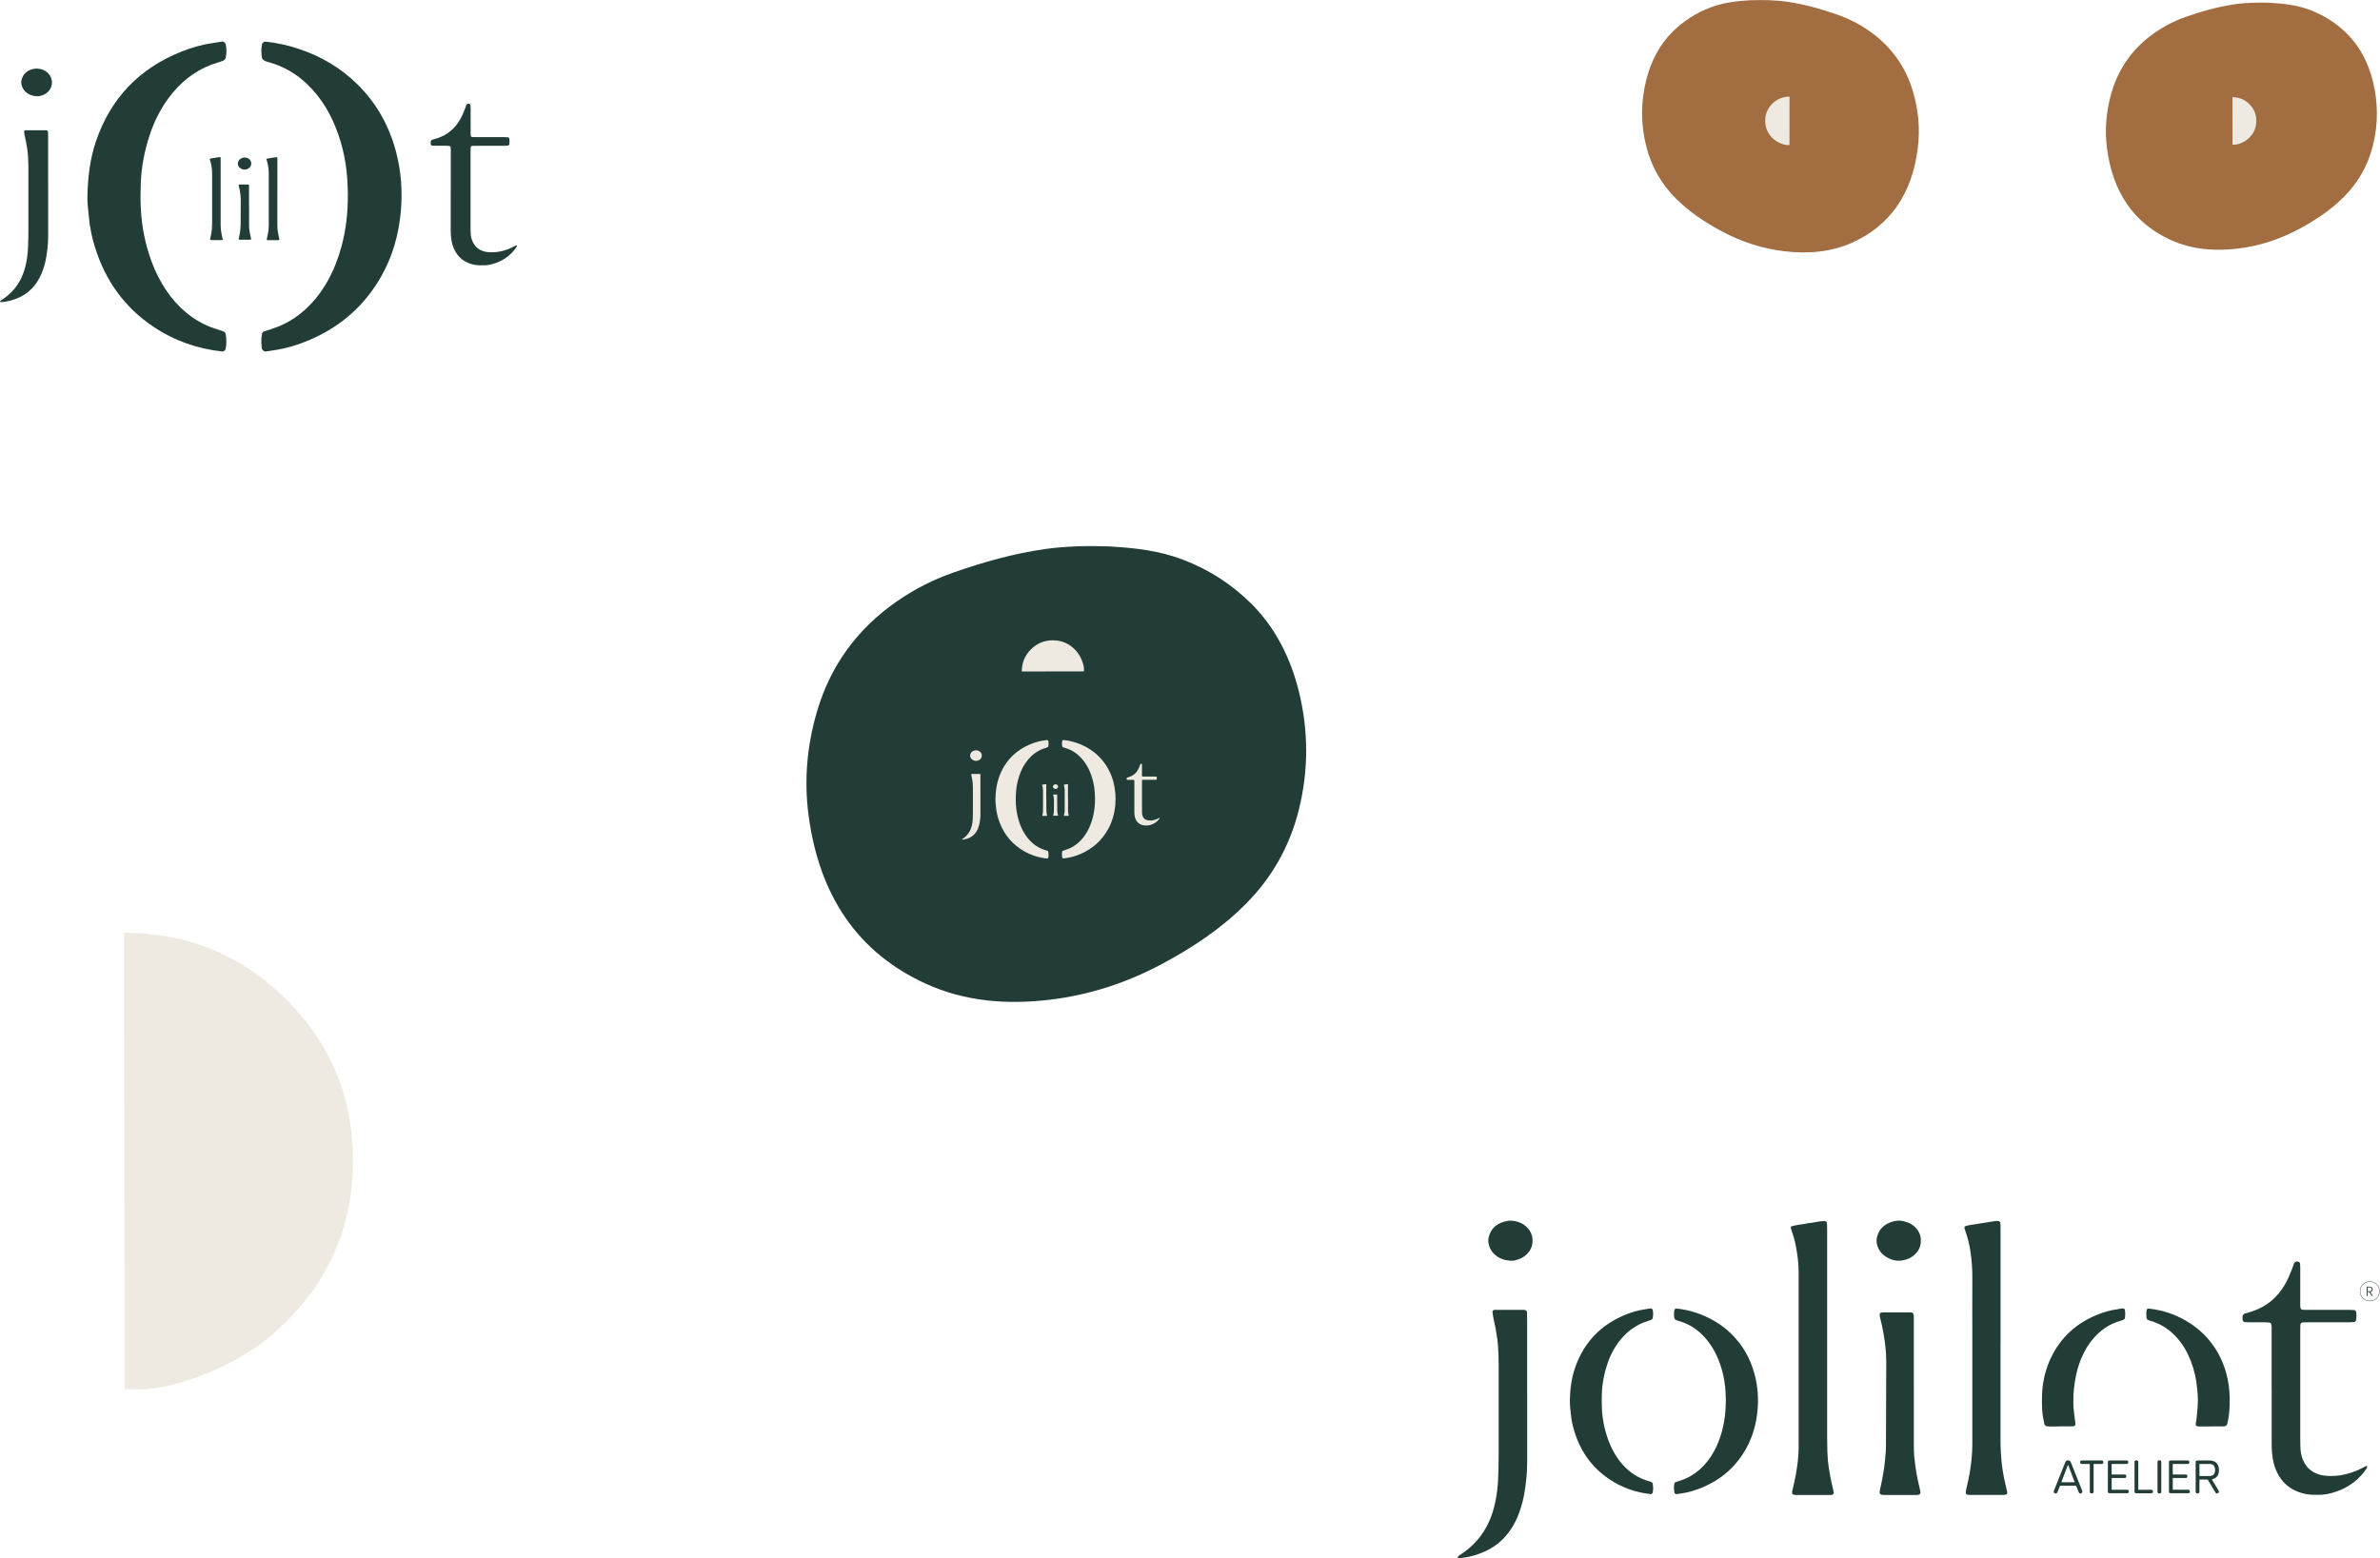 <?xml version="1.0" encoding="UTF-8"?><svg id="Calque_1" xmlns="http://www.w3.org/2000/svg" xmlns:xlink="http://www.w3.org/1999/xlink" viewBox="0 0 666.93 436.75"><defs><style>.cls-1,.cls-2{fill:none;}.cls-3{fill:#223d38;}.cls-4{fill:#eeeae1;}.cls-2{stroke:#223d38;stroke-width:.11px;}.cls-5{clip-path:url(#clippath-1);}.cls-6{clip-path:url(#clippath-3);}.cls-7{clip-path:url(#clippath-4);}.cls-8{clip-path:url(#clippath-2);}.cls-9{clip-path:url(#clippath-5);}.cls-10{fill:#a16d41;}.cls-11{clip-path:url(#clippath);}</style><clipPath id="clippath"><rect class="cls-1" y="11.64" width="144.88" height="86.89"/></clipPath><clipPath id="clippath-1"><rect class="cls-1" x="408.46" y="342.14" width="258.48" height="94.6"/></clipPath><clipPath id="clippath-2"><rect class="cls-1" x="460.15" y="0" width="77.55" height="70.75"/></clipPath><clipPath id="clippath-3"><rect class="cls-1" x="590.12" y=".74" width="75.93" height="69.28"/></clipPath><clipPath id="clippath-4"><rect class="cls-1" x="34.74" y="261.45" width="64.21" height="127.99"/></clipPath><clipPath id="clippath-5"><rect class="cls-1" x="225.99" y="153.08" width="140.04" height="127.77"/></clipPath></defs><g class="cls-11"><path class="cls-3" d="M97.49,54.61c-.06-1.52-.07-3.04-.18-4.55-.4-5.61-1.69-11-4.01-16.13-1.15-2.54-2.57-4.93-4.31-7.13-3.64-4.6-8.16-7.89-13.89-9.42-.36-.09-.73-.24-1.05-.42-.32-.19-.62-.46-.67-.87-.16-1.26-.21-2.52.06-3.77.06-.25.6-.69.85-.66,3.29.33,6.5,1.04,9.62,2.1,6.08,2.06,11.5,5.23,16.11,9.74,5.39,5.26,8.95,11.59,10.9,18.83,1.5,5.56,1.91,11.23,1.4,16.95-.58,6.37-2.25,12.45-5.41,18.05-4.57,8.11-11.15,14-19.67,17.74-3.49,1.53-7.11,2.66-10.9,3.17-.62.09-1.25.19-1.87.29-.43.07-1.05-.44-1.1-.86-.15-1.39-.24-2.77.07-4.15.06-.27.2-.48.45-.56.83-.29,1.67-.59,2.51-.86,3.3-1.06,6.23-2.78,8.82-5.07,2.79-2.45,5.01-5.36,6.78-8.61,1.65-3.02,2.86-6.2,3.74-9.52,1.24-4.68,1.78-9.45,1.73-14.29"/><path class="cls-3" d="M24.51,54.76c.11-5.21.73-10.35,2.43-15.3,4.11-11.96,12.1-20.26,23.82-24.96,2.82-1.13,5.73-1.99,8.75-2.41.88-.13,1.75-.29,2.62-.43.5-.08,1.04.31,1.13.76.26,1.25.25,2.51,0,3.76-.07.38-.38.68-.72.83-.46.21-.94.35-1.43.49-5.14,1.51-9.32,4.43-12.73,8.53-2.95,3.55-5.04,7.58-6.47,11.94-1.42,4.35-2.3,8.8-2.46,13.39-.09,2.41-.1,4.81.02,7.21.25,5.09,1.27,10.02,3.03,14.81,1.06,2.86,2.42,5.56,4.13,8.09,1.57,2.32,3.42,4.39,5.58,6.18,2.36,1.96,4.99,3.45,7.9,4.41.84.28,1.69.53,2.52.84.36.13.59.47.64.86.2,1.38.26,2.76-.07,4.14-.06.27-.58.66-.84.63-7.05-.73-13.54-3.04-19.42-6.98-8.09-5.43-13.41-12.93-16.3-22.18-.87-2.78-1.48-5.62-1.73-8.54-.18-2.02-.49-4.02-.42-6.05"/><path class="cls-3" d="M77.72,54.34v8.2c0,.37,0,.73.02,1.1.02.95.18,1.8.38,2.73.05.24.11.49.17.74.02.07-.08.18-.16.19-.04,0-.09.01-.13.01-.99,0-1.97,0-2.96,0-.07,0-.14-.02-.2-.04-.04-.01-.07-.06-.08-.1,0-.07,0-.14.01-.2.12-.47.22-.94.31-1.42.13-.75.23-1.49.23-2.26,0-.23,0-.46,0-.69v-13.5c0-.21,0-.41,0-.62,0-.88-.11-1.74-.29-2.59-.09-.42-.24-.84-.37-1.25-.02-.05.04-.13.1-.15.18-.04.36-.09.54-.11.27-.04.55-.07.82-.13.46-.03.9-.18,1.36-.19.04,0,.09.01.13.02.05.01.08.04.09.09.01.04.03.09.03.13,0,.23.01.46.01.69v9.37"/><path class="cls-3" d="M61.83,54.36c0,2.78,0,5.56,0,8.34,0,.67.04,1.33.12,2,.07.6.18,1.18.32,1.76.05.2.09.4.14.6.02.09-.04.2-.13.21-.04,0-.09.02-.13.02h-2.96s-.09,0-.14-.01c-.08,0-.18-.11-.17-.19.01-.09.02-.18.04-.27.12-.47.22-.94.3-1.41.13-.8.22-1.59.22-2.4,0-3.01,0-6.02,0-9.03,0-1.72,0-3.45,0-5.17,0-.71-.05-1.42-.15-2.13-.09-.61-.23-1.22-.44-1.8-.03-.09-.07-.17-.08-.26,0-.06.04-.13.11-.15.16-.04.31-.09.47-.1.32-.04.63-.1.95-.15.25-.04.5-.07.75-.12.2-.04.41-.07.62-.06.04,0,.14.09.14.13,0,.07.02.13.02.2,0,.23,0,.46,0,.69v9.31"/><path class="cls-3" d="M69.8,57.96v4.69c0,.25,0,.51,0,.76,0,.34.03.69.09,1.03.05.34.08.68.15,1.02.09.43.17.85.28,1.28.02.09.03.18.04.27,0,.08-.08.18-.16.19-.02,0-.04,0-.07,0-.04,0-.09,0-.14,0-.89,0-1.79,0-2.69,0-.07,0-.13,0-.2,0-.12,0-.22-.12-.2-.23.01-.09.02-.18.04-.27.14-.55.23-1.13.33-1.69.02-.13.04-.27.05-.41.02-.2.03-.41.06-.62.04-.32.05-.64.05-.96.01-2.37.02-4.73.03-7.1,0-.81-.09-1.6-.23-2.4-.08-.47-.18-.94-.31-1.41-.02-.09-.04-.18-.02-.27.01-.05.03-.09.08-.1.04,0,.09-.03.13-.03.8,0,1.61,0,2.41,0,.04,0,.09,0,.13.02.04.02.08.06.09.09.05.16.04.32.04.48v5.65Z"/><path class="cls-3" d="M70.4,45.83c0,.45-.16.82-.46,1.13-.23.23-.5.39-.81.49-.67.2-1.26.07-1.82-.33-.33-.24-.53-.56-.63-.95-.05-.2-.06-.41,0-.61.16-.66.58-1.07,1.2-1.3.09-.03.18-.04.27-.07.27-.07.54-.07.81,0,.22.05.44.13.64.24.13.09.26.19.37.3.29.31.44.69.44,1.1"/><path class="cls-3" d="M13.5,52.7v11.5c0,.58,0,1.15,0,1.73,0,1.26-.06,2.52-.21,3.77-.11.94-.22,1.88-.4,2.8-.29,1.44-.69,2.86-1.26,4.21-.35.82-.77,1.61-1.26,2.36-1.27,1.93-2.96,3.39-5.08,4.34-1.59.71-3.25,1.17-5,1.29-.09,0-.18-.06-.26-.11-.02-.02-.02-.12,0-.15.11-.11.23-.21.35-.3.38-.27.78-.53,1.16-.81,2.29-1.71,3.92-3.92,4.93-6.59.51-1.33.84-2.7,1.06-4.1.21-1.3.32-2.61.35-3.92.04-1.31.08-2.62.08-3.94,0-5.88,0-11.76,0-17.64,0-1.11-.05-2.2-.11-3.3-.07-1.32-.29-2.61-.52-3.9-.12-.67-.29-1.33-.42-2-.07-.36-.11-.72-.16-1.08-.02-.11.18-.32.3-.33.05,0,.1-.02.16-.02h5.67c.1,0,.22.02.31.07.09.04.17.13.21.22.05.09.07.2.07.3,0,.53.02,1.05.02,1.57v14.02"/><path class="cls-3" d="M10.75,26.98c-1.43,0-2.41-.33-3.27-.98-.73-.55-1.21-1.29-1.43-2.18-.12-.46-.13-.94-.01-1.4.38-1.56,1.38-2.53,2.9-2.99.25-.08.51-.14.76-.18.2-.03.42-.05.62-.04,1.24.06,2.35.46,3.23,1.38.72.76,1.04,1.67,1,2.71-.04.87-.36,1.62-.95,2.26-.55.59-1.2,1-1.97,1.22-.4.11-.8.22-.88.22"/><path class="cls-3" d="M126.32,53.53v-10.87c0-.47.03-.94-.05-1.41-.02-.11-.2-.32-.3-.33-.26-.02-.52-.06-.78-.06-1.1,0-2.21,0-3.31,0-.26,0-.52-.02-.78-.04-.15,0-.4-.26-.4-.43-.02-.21-.02-.42-.01-.63,0-.26.2-.52.44-.59.45-.13.91-.26,1.35-.4,2.83-.91,4.95-2.68,6.43-5.25.55-.96.98-1.97,1.38-3,.13-.34.24-.69.37-1.04.12-.34.49-.53.9-.37.16.07.26.2.28.35.04.31.04.63.04.94,0,2,0,3.99,0,5.99,0,.42,0,.84,0,1.26,0,.67.18.79.86.79.42,0,.84,0,1.26,0,2.42,0,4.83,0,7.25,0,.37,0,.73.02,1.1.04.14,0,.38.28.4.44.04.47.05.95,0,1.42,0,.05-.04.1-.05.15-.02.1-.23.32-.32.33-.31.02-.63.05-.94.05-2.52,0-5.04,0-7.56,0-.47,0-.94,0-1.42.02-.1,0-.22.02-.31.07-.09.05-.16.14-.21.23-.04.09-.05.2-.06.31-.01.42-.02.84-.02,1.26,0,6.98,0,13.97,0,20.95,0,.69.01,1.37.07,2.05.07.84.32,1.65.73,2.39.55,1.01,1.36,1.72,2.43,2.13.39.15.79.27,1.21.33,2.19.3,4.28-.05,6.32-.86.69-.27,1.32-.64,1.99-.95.11-.05.2,0,.24.11.02.04,0,.11-.02.15-.17.27-.32.54-.51.79-1.57,2.01-3.59,3.36-6.03,4.08-.91.27-1.83.45-2.79.44-.47,0-.94,0-1.42-.02-1.12-.04-2.18-.33-3.19-.8-1.53-.71-2.66-1.84-3.44-3.34-.47-.89-.76-1.84-.93-2.83-.17-.99-.22-1.98-.22-2.98,0-3.63,0-7.25,0-10.87"/></g><g class="cls-5"><path class="cls-3" d="M619.86,414.77s-.01-.03-.01-.05c0-.04.01-.08.07-.09,1.22-.28,1.89-1.17,1.89-2.59,0-1.81-1.16-2.67-2.57-2.67h-3.48c-.25,0-.49.11-.49.42v8.36c0,.37.28.46.53.46s.53-.09.53-.46v-3.33c0-.09.03-.12.12-.12h2.04c.11,0,.15,0,.21.12l2.14,3.57c.09.16.23.23.36.23.27,0,.61-.24.61-.5,0-.08-.03-.16-.08-.25l-1.87-3.09ZM616.45,413.73c-.09,0-.12-.03-.12-.12v-3.15c0-.09.03-.12.12-.12h2.79c.89,0,1.48.55,1.48,1.69s-.57,1.69-1.56,1.69h-2.71ZM608.85,414.4c0-.09.03-.12.12-.12h3.55c.32,0,.44-.24.44-.49s-.12-.49-.44-.49h-3.55c-.09,0-.12-.03-.12-.12v-2.72c0-.09.03-.12.12-.12h4.11c.32,0,.44-.24.44-.49s-.12-.49-.44-.49h-4.8c-.25,0-.49.11-.49.42v8.35c0,.32.24.42.49.42h4.94c.32,0,.44-.24.44-.49s-.12-.49-.44-.49h-4.24c-.09,0-.12-.03-.12-.12v-3.07ZM604.58,418.15c0,.37.28.46.53.46.27,0,.53-.09.53-.46v-8.38c0-.37-.27-.46-.53-.46-.25,0-.53.09-.53.46v8.38ZM599.2,409.78c0-.37-.27-.46-.53-.46-.25,0-.53.09-.53.46v8.36c0,.32.24.42.49.42h4.24c.32,0,.44-.24.44-.49s-.12-.49-.44-.49h-3.55c-.09,0-.12-.03-.12-.12v-7.69ZM591.73,414.4c0-.09.03-.12.12-.12h3.55c.32,0,.44-.24.44-.49s-.12-.49-.44-.49h-3.55c-.09,0-.12-.03-.12-.12v-2.72c0-.09.03-.12.12-.12h4.11c.32,0,.44-.24.44-.49s-.12-.49-.44-.49h-4.8c-.25,0-.49.11-.49.42v8.35c0,.32.24.42.49.42h4.94c.32,0,.44-.24.44-.49s-.12-.49-.44-.49h-4.24c-.09,0-.12-.03-.12-.12v-3.07ZM585.49,410.34c.09,0,.12.03.12.12v7.69c0,.37.27.46.53.46s.54-.09.54-.46v-7.69c0-.09.04-.12.12-.12h2.15c.33,0,.46-.24.46-.47,0-.25-.12-.5-.46-.5h-5.6c-.33,0-.45.25-.45.5s.12.47.45.47h2.15ZM581.65,416.45c.08,0,.15.04.19.15l.68,1.7c.09.24.25.32.43.32.28,0,.59-.18.59-.46,0-.08-.01-.16-.05-.26l-3.16-7.94c-.23-.55-.54-.63-.82-.63s-.59.08-.81.63l-3.16,7.94c-.04.11-.05.18-.05.26,0,.31.33.46.59.46.17,0,.33-.08.43-.32l.68-1.7c.04-.11.11-.15.19-.15h4.3ZM577.74,415.47s-.08-.01-.08-.07c0-.03.03-.09.03-.09l1.71-4.48c.04-.09.05-.2.11-.2s.07.11.11.2l1.71,4.48s.03.07.03.09c0,.05-.04.07-.08.07h-3.52Z"/><path class="cls-3" d="M512.01,376.26c0,9.02,0,18.04,0,27.06,0,1.21.03,2.42.06,3.64.08,3.13.59,5.95,1.25,8.99.18.81.37,1.62.56,2.43.05.24-.26.6-.53.62-.15.01-.3.04-.45.04-3.26,0-6.52,0-9.78,0-.22,0-.46-.06-.66-.15-.12-.05-.24-.21-.26-.34-.03-.22-.02-.46.04-.67.39-1.54.73-3.09,1.01-4.66.44-2.47.77-4.94.77-7.45,0-.76,0-1.52,0-2.27v-44.57c0-.68,0-1.37,0-2.05.03-2.89-.37-5.74-.98-8.56-.3-1.41-.8-2.76-1.23-4.13-.06-.18.12-.45.34-.5.59-.13,1.18-.3,1.78-.38.9-.12,1.81-.22,2.69-.44,1.51-.11,2.98-.57,4.5-.62.15,0,.29.05.44.07.17.03.27.13.31.3.03.15.1.29.11.43.02.76.03,1.52.03,2.27,0,10.31,0,20.62,0,30.92"/><path class="cls-3" d="M636.56,388.93c0-5.23,0-10.46,0-15.69,0-.68.05-1.37-.08-2.04-.03-.15-.29-.46-.43-.47-.38-.03-.75-.08-1.13-.09-1.59,0-3.18,0-4.78,0-.38,0-.76-.04-1.14-.06-.22-.01-.57-.38-.58-.62-.02-.3-.03-.61-.02-.91.01-.38.3-.75.64-.85.65-.2,1.31-.38,1.96-.59,4.08-1.31,7.15-3.87,9.29-7.57.8-1.39,1.42-2.85,1.99-4.33.19-.49.36-1,.54-1.5.17-.49.7-.77,1.3-.53.24.09.38.29.4.51.05.45.06.91.06,1.36,0,2.88,0,5.76,0,8.64,0,.61,0,1.21,0,1.82,0,.97.26,1.14,1.25,1.14.61,0,1.21,0,1.82,0,3.49,0,6.97,0,10.46,0,.53,0,1.06.04,1.59.05.21,0,.55.4.58.63.07.68.08,1.36,0,2.04,0,.07-.06.14-.07.21-.03.14-.34.46-.46.47-.45.03-.91.08-1.36.08-3.64,0-7.28,0-10.92,0-.68,0-1.36,0-2.05.03-.15,0-.31.02-.44.09-.12.07-.24.2-.3.33-.07.13-.08.29-.08.44-.01.61-.02,1.21-.02,1.82,0,10.08,0,20.17,0,30.25,0,.99.02,1.97.1,2.95.1,1.22.46,2.38,1.05,3.46.79,1.45,1.97,2.48,3.52,3.08.56.22,1.14.39,1.75.48,3.16.44,6.18-.07,9.13-1.24.99-.39,1.91-.92,2.87-1.37.15-.07.29,0,.35.16.02.06,0,.16-.03.22-.24.38-.47.77-.75,1.13-2.26,2.91-5.19,4.85-8.7,5.89-1.31.39-2.65.65-4.03.64-.68,0-1.36,0-2.05-.02-1.61-.07-3.14-.47-4.6-1.15-2.21-1.03-3.85-2.66-4.96-4.82-.67-1.29-1.1-2.65-1.34-4.09-.24-1.43-.32-2.86-.32-4.3.01-5.23,0-10.46,0-15.69"/><path class="cls-3" d="M560.59,376.35c0,9.18.01,18.36,0,27.53,0,2.21.14,4.4.38,6.58.22,1.96.59,3.9,1.05,5.81.16.66.31,1.33.46,1.99.07.3-.15.65-.42.69-.15.02-.3.08-.44.08-3.26,0-6.52,0-9.78,0-.15,0-.3-.03-.45-.04-.26-.02-.58-.37-.55-.62.04-.3.05-.61.13-.9.39-1.54.72-3.1.99-4.67.44-2.62.73-5.25.73-7.92-.01-9.94,0-19.87,0-29.81,0-5.69-.03-11.38,0-17.07.02-2.36-.17-4.7-.5-7.03-.29-2.03-.77-4.02-1.46-5.95-.1-.28-.23-.56-.26-.86-.02-.18.15-.45.36-.5.52-.12,1.03-.28,1.55-.34,1.05-.13,2.1-.33,3.15-.5.82-.13,1.65-.23,2.47-.39.67-.13,1.34-.23,2.03-.18.14,0,.46.27.48.41.03.23.07.45.08.68.01.76.01,1.52.01,2.27v30.72"/><path class="cls-3" d="M427.95,390.53v16.6c0,.83,0,1.67,0,2.5,0,1.82-.08,3.63-.31,5.45-.16,1.35-.32,2.71-.58,4.05-.41,2.09-1,4.12-1.83,6.08-.5,1.19-1.1,2.32-1.82,3.4-1.84,2.79-4.28,4.9-7.33,6.27-2.3,1.03-4.7,1.7-7.22,1.87-.12,0-.26-.08-.38-.16-.03-.02-.03-.17,0-.21.16-.16.33-.31.51-.44.56-.39,1.13-.76,1.68-1.17,3.3-2.47,5.66-5.67,7.12-9.52.73-1.92,1.21-3.9,1.54-5.93.3-1.88.46-3.76.51-5.66.05-1.89.12-3.79.12-5.68.01-8.49,0-16.98,0-25.47,0-1.59-.07-3.18-.15-4.77-.1-1.9-.42-3.77-.76-5.63-.18-.97-.42-1.92-.61-2.89-.1-.52-.15-1.04-.23-1.57-.02-.15.26-.46.43-.47.08,0,.15-.02.23-.02,2.73,0,5.46,0,8.19,0,.15,0,.31.02.44.09.13.07.24.19.31.32.07.13.09.29.1.44.02.76.02,1.52.03,2.27v20.24"/><path class="cls-3" d="M483.62,392.5c-.03-.91-.04-1.82-.11-2.73-.24-3.36-1.01-6.59-2.4-9.66-.69-1.52-1.54-2.95-2.58-4.27-2.18-2.76-4.89-4.73-8.32-5.64-.22-.06-.44-.14-.63-.26-.19-.11-.37-.27-.4-.52-.1-.75-.13-1.51.03-2.26.03-.15.36-.41.51-.39,1.97.2,3.89.62,5.76,1.26,3.64,1.24,6.89,3.14,9.65,5.83,3.23,3.15,5.36,6.94,6.53,11.28.9,3.33,1.15,6.73.84,10.15-.34,3.82-1.35,7.46-3.24,10.82-2.73,4.86-6.68,8.39-11.78,10.63-2.09.92-4.26,1.59-6.53,1.9-.38.05-.75.11-1.12.17-.25.04-.63-.26-.66-.51-.09-.83-.14-1.66.04-2.49.04-.16.12-.29.27-.34.5-.18,1-.35,1.5-.51,1.98-.63,3.73-1.67,5.29-3.03,1.67-1.47,3-3.21,4.06-5.16.99-1.81,1.71-3.71,2.24-5.7.74-2.8,1.07-5.66,1.04-8.56"/><path class="cls-3" d="M439.9,392.58c.07-3.12.44-6.2,1.46-9.17,2.46-7.16,7.25-12.13,14.27-14.95,1.69-.68,3.43-1.19,5.25-1.45.52-.07,1.04-.17,1.57-.26.3-.05.62.19.68.46.15.75.15,1.5,0,2.25-.05.23-.23.4-.43.5-.27.12-.56.21-.85.3-3.08.9-5.58,2.66-7.63,5.11-1.77,2.12-3.02,4.54-3.87,7.15-.85,2.6-1.38,5.27-1.47,8.02-.05,1.44-.06,2.88.01,4.32.15,3.05.76,6.01,1.82,8.87.63,1.71,1.45,3.33,2.47,4.85.94,1.39,2.05,2.63,3.34,3.7,1.41,1.17,2.99,2.07,4.73,2.64.5.16,1.01.31,1.51.5.22.08.35.28.39.52.12.83.15,1.66-.04,2.48-.04.16-.34.39-.5.38-4.22-.44-8.11-1.82-11.64-4.18-4.85-3.25-8.03-7.74-9.76-13.29-.52-1.66-.89-3.37-1.04-5.11-.1-1.21-.29-2.41-.25-3.63"/><path class="cls-3" d="M536.3,388.51v15.47c0,.83,0,1.67.02,2.5.02,1.14.1,2.27.28,3.4.18,1.12.26,2.25.49,3.37.28,1.41.56,2.83.92,4.22.08.29.1.6.14.9.04.25-.27.6-.54.62-.08,0-.15.02-.23.02-.15.01-.3.03-.46.03-2.96,0-5.92,0-8.87,0-.23,0-.46-.03-.68-.04-.4-.03-.7-.38-.65-.75.04-.3.06-.61.13-.9.47-1.84.76-3.71,1.09-5.58.08-.45.12-.9.17-1.35.07-.68.12-1.36.2-2.04.13-1.06.17-2.12.18-3.18.03-7.81.05-15.62.08-23.43.01-2.66-.3-5.29-.75-7.91-.27-1.57-.61-3.12-1.01-4.67-.08-.29-.12-.59-.05-.9.04-.17.1-.29.27-.32.15-.03.29-.1.44-.1,2.65,0,5.31,0,7.96,0,.15,0,.31.02.44.09.13.07.27.19.31.31.17.51.12,1.05.12,1.58,0,6.22,0,12.44,0,18.66Z"/><path class="cls-3" d="M619.38,399.83c-1.06,0-2.12,0-3.18,0-.23,0-.45-.03-.66-.13-.16-.08-.23-.16-.24-.35-.03-.62.19-1.19.23-1.8s.11-1.21.18-1.81c.25-2.12.24-4.24,0-6.35-.16-1.36-.31-2.71-.62-4.04-.58-2.53-1.46-4.94-2.76-7.19-.76-1.32-1.66-2.54-2.71-3.64-1.93-2.01-4.2-3.47-6.88-4.25-.29-.08-.58-.17-.85-.31-.2-.1-.36-.29-.38-.53-.08-.76-.1-1.51.03-2.27.02-.15.34-.4.5-.38,4.3.46,8.26,1.87,11.86,4.26,2.23,1.48,4.17,3.28,5.79,5.41,2.24,2.94,3.7,6.24,4.5,9.85.56,2.54.69,5.1.6,7.69-.06,1.67-.22,3.33-.61,4.96-.15.62-.44.85-1.13.87-.38,0-.76,0-1.14,0-.84,0-1.67,0-2.5,0h0Z"/><path class="cls-3" d="M576.94,399.84c-1.02-.04-2.24.07-3.44-.07-.26-.03-.38-.22-.53-.39-.05-.05-.07-.13-.09-.21-.29-1.33-.55-2.67-.62-4.03-.08-1.59-.1-3.18-.01-4.77.2-3.44,1.01-6.73,2.5-9.84,2.75-5.72,7.15-9.69,13.02-12.04,1.76-.7,3.57-1.25,5.46-1.49.6-.08,1.17-.3,1.79-.24.16.02.28.08.35.24.03.07.08.13.08.2.11.75.11,1.51,0,2.26-.02.16-.1.29-.24.36-.27.13-.54.28-.83.36-3.35.87-6,2.8-8.16,5.45-1.01,1.24-1.83,2.6-2.51,4.04-.85,1.78-1.48,3.64-1.9,5.57-.54,2.53-.85,5.08-.82,7.66,0,1.06.06,2.12.21,3.17.14.97.25,1.95.37,2.93.07.53-.18.79-.8.8-.38,0-.76,0-1.14.01h-2.69"/><path class="cls-3" d="M423.97,353.39c-2.07,0-3.48-.48-4.72-1.42-1.06-.8-1.74-1.87-2.07-3.15-.17-.67-.18-1.35-.02-2.02.55-2.25,2-3.65,4.19-4.32.36-.11.73-.2,1.1-.26.3-.05.6-.08.9-.07,1.8.08,3.39.66,4.66,1.99,1.04,1.1,1.51,2.41,1.44,3.92-.06,1.26-.52,2.34-1.37,3.26-.78.85-1.73,1.44-2.85,1.76-.58.16-1.16.32-1.27.32"/><path class="cls-3" d="M538.27,347.76c0,1.48-.52,2.7-1.52,3.71-.76.77-1.65,1.29-2.69,1.6-2.19.68-4.17.22-5.99-1.09-1.08-.78-1.75-1.86-2.08-3.14-.17-.67-.18-1.35-.03-2.02.51-2.17,1.9-3.54,3.96-4.28.28-.1.58-.15.87-.23.9-.23,1.79-.22,2.69,0,.74.18,1.45.42,2.1.82.45.28.86.61,1.23,1,.98,1.03,1.48,2.25,1.46,3.63"/><path class="cls-2" d="M664.07,364.67c1.51,0,2.73-1.22,2.73-2.73s-1.22-2.72-2.73-2.72-2.73,1.22-2.73,2.72,1.22,2.73,2.73,2.73Z"/><path class="cls-3" d="M663.48,360.86h.52c.21,0,.37.05.47.14s.15.23.15.4-.05.3-.15.4c-.1.1-.26.15-.46.15h-.52v-1.08ZM664.92,363.25l-.67-1.1c.21-.04.37-.13.48-.26.11-.13.16-.29.16-.48,0-.23-.08-.41-.23-.55-.15-.14-.37-.21-.66-.21h-.78v2.6h.26v-1.09h.48l.64,1.09h.31Z"/></g><g class="cls-8"><path class="cls-10" d="M490.67.05c-4.07.22-7.82.69-11.42,2.06-3.94,1.51-7.5,3.76-10.59,6.83-3.71,3.69-6.08,8.36-7.38,13.63-1.51,6.1-1.52,12.28.03,18.42,1.45,5.76,4.27,10.6,8.29,14.63,3.79,3.79,8.13,6.65,12.7,9.12,5.63,3.04,11.56,4.97,17.77,5.69,6.53.76,12.98.28,19.07-2.47,10.64-4.84,16.63-13.75,18.25-26.25.7-5.4.22-10.74-1.3-15.96-2.15-7.34-6.37-12.91-12.24-17.04-2.82-1.99-5.84-3.51-9.02-4.62-4.59-1.6-9.24-2.91-14.02-3.6-3.46-.5-6.93-.53-10.13-.42"/><path class="cls-4" d="M501.45,40.66c-.14,0-.26.01-.35.01-.63,0-1.34-.17-2.13-.49-.79-.33-1.46-.73-1.99-1.21-1.55-1.37-2.33-3.08-2.33-5.12,0-1.87.67-3.47,1.99-4.79,1.33-1.32,2.94-1.98,4.83-1.98l-.02,13.59Z"/></g><g class="cls-6"><path class="cls-10" d="M636.17.79c3.98.22,7.66.67,11.18,2.01,3.86,1.48,7.35,3.68,10.37,6.69,3.64,3.62,5.95,8.18,7.23,13.34,1.48,5.98,1.49,12.02-.03,18.04-1.42,5.64-4.18,10.38-8.11,14.32-3.71,3.71-7.96,6.51-12.44,8.93-5.52,2.98-11.32,4.86-17.4,5.57-6.39.75-12.71.28-18.67-2.42-10.42-4.74-16.28-13.47-17.87-25.71-.69-5.29-.22-10.52,1.28-15.63,2.1-7.19,6.24-12.64,11.99-16.68,2.76-1.95,5.72-3.44,8.83-4.53,4.49-1.57,9.05-2.85,13.72-3.53,3.39-.49,6.78-.52,9.92-.41"/><path class="cls-4" d="M625.61,40.55c.14,0,.25.01.35.01.62,0,1.31-.16,2.08-.48.77-.32,1.42-.71,1.95-1.19,1.52-1.34,2.28-3.01,2.28-5.01,0-1.83-.65-3.4-1.95-4.69-1.3-1.29-2.88-1.94-4.73-1.94l.02,13.3Z"/></g><g class="cls-7"><path class="cls-4" d="M34.94,389.35c1.34.06,2.43.12,3.28.12,5.95,0,12.64-1.58,20.05-4.62,7.47-3.1,13.73-6.86,18.77-11.42,14.58-12.94,21.87-28.98,21.87-48.17,0-17.68-6.2-32.68-18.71-45.14-12.51-12.45-27.64-18.65-45.44-18.65l.18,127.87Z"/></g><g class="cls-9"><path class="cls-3" d="M310.91,153.17c7.34.4,14.12,1.23,20.63,3.72,7.11,2.72,13.54,6.79,19.11,12.33,6.7,6.67,10.97,15.09,13.33,24.62,2.72,11.02,2.74,22.17-.05,33.27-2.61,10.39-7.7,19.14-14.97,26.4-6.85,6.85-14.68,12.01-22.93,16.47-10.17,5.49-20.87,8.97-32.08,10.27-11.78,1.37-23.44.51-34.43-4.48-19.22-8.72-30.02-24.83-32.96-47.41-1.27-9.75-.4-19.39,2.35-28.82,3.88-13.27,11.51-23.31,22.11-30.77,5.1-3.59,10.55-6.34,16.29-8.34,8.29-2.89,16.69-5.26,25.31-6.5,6.24-.9,12.51-.96,18.29-.77"/><path class="cls-4" d="M306.85,223.84c-.02-.58-.03-1.16-.07-1.74-.15-2.14-.64-4.21-1.53-6.17-.44-.97-.99-1.88-1.65-2.73-1.39-1.76-3.12-3.02-5.31-3.6-.14-.04-.28-.09-.4-.16-.12-.07-.24-.18-.26-.33-.06-.48-.08-.96.02-1.44.02-.1.23-.26.33-.25,1.26.13,2.48.4,3.68.8,2.33.79,4.4,2,6.16,3.72,2.06,2.01,3.42,4.43,4.17,7.2.57,2.13.73,4.3.54,6.48-.22,2.44-.86,4.76-2.07,6.9-1.75,3.1-4.27,5.35-7.52,6.78-1.33.59-2.72,1.02-4.17,1.21-.24.03-.48.07-.72.11-.16.02-.4-.16-.42-.33-.06-.53-.09-1.06.03-1.59.02-.1.08-.18.18-.22.32-.11.64-.23.96-.33,1.26-.4,2.38-1.06,3.37-1.94,1.07-.94,1.91-2.05,2.59-3.29.63-1.15,1.09-2.37,1.43-3.64.47-1.79.68-3.61.66-5.46"/><path class="cls-4" d="M278.95,223.9c.04-1.99.28-3.96.93-5.85,1.57-4.57,4.62-7.75,9.11-9.54,1.08-.43,2.19-.76,3.35-.92.34-.05.67-.11,1-.16.19-.03.4.12.43.29.1.48.1.96,0,1.44-.03.14-.14.26-.27.32-.18.08-.36.13-.55.19-1.97.58-3.57,1.7-4.87,3.26-1.13,1.36-1.93,2.9-2.47,4.57-.55,1.66-.88,3.37-.94,5.12-.03.92-.04,1.84,0,2.76.1,1.95.48,3.83,1.16,5.66.4,1.09.93,2.13,1.58,3.09.6.89,1.31,1.68,2.13,2.36.91.75,1.91,1.32,3.02,1.69.32.1.65.2.96.32.14.05.23.18.25.33.07.53.1,1.06-.03,1.58-.02.1-.22.25-.32.24-2.7-.28-5.18-1.16-7.43-2.67-3.09-2.07-5.13-4.94-6.23-8.48-.33-1.06-.57-2.15-.66-3.26-.07-.77-.19-1.54-.16-2.32"/><path class="cls-4" d="M299.29,223.74v3.13c0,.14,0,.28,0,.42.01.36.07.69.14,1.04.02.09.04.19.06.28,0,.03-.03.07-.06.07-.02,0-.03,0-.05,0h-1.13s-.05,0-.08-.02c-.01,0-.03-.02-.03-.04,0-.02,0-.05,0-.08.04-.18.08-.36.12-.54.05-.29.09-.57.09-.86v-5.66c0-.34-.04-.67-.11-.99-.03-.16-.09-.32-.14-.48,0-.02.01-.05.04-.06.07-.02.13-.03.21-.04.1-.01.21-.03.31-.05.18-.01.34-.07.52-.07.02,0,.04,0,.05,0,.02,0,.03.02.03.04,0,.02.01.03.01.05,0,.09,0,.18,0,.26v3.58"/><path class="cls-4" d="M293.21,223.75v3.19c0,.25.02.51.04.76.02.23.07.45.12.67.02.08.04.15.05.23,0,.03-.02.07-.05.08-.02,0-.04.01-.05.01h-1.13s-.04,0-.05,0c-.03,0-.07-.04-.06-.07,0-.03,0-.07.01-.1.05-.18.08-.36.11-.54.05-.3.09-.61.08-.92v-3.45c0-.66,0-1.32,0-1.98,0-.27-.02-.55-.06-.81-.03-.23-.09-.46-.17-.69-.01-.03-.03-.06-.03-.1,0-.02.02-.05.04-.06.06-.01.12-.03.18-.04.12-.02.24-.04.36-.06.1-.02.19-.03.29-.05.08-.01.16-.03.24-.02.02,0,.05.03.06.05,0,.03,0,.05,0,.08,0,.09,0,.18,0,.26v3.56"/><path class="cls-4" d="M296.26,225.12v1.79c0,.1,0,.2,0,.29,0,.13.01.26.03.39.02.13.03.26.06.39.03.16.06.33.11.49,0,.03.01.07.01.1,0,.03-.03.07-.06.07-.01,0-.02,0-.03,0-.02,0-.03,0-.05,0h-1.03s-.05,0-.08,0c-.05,0-.08-.05-.08-.09,0-.04,0-.07.02-.1.05-.21.09-.43.12-.65.01-.05.01-.1.02-.16,0-.08.01-.16.02-.24.01-.12.02-.25.02-.37,0-.91,0-1.81.01-2.72,0-.31-.03-.61-.09-.92-.03-.18-.07-.36-.12-.54,0-.03-.01-.07,0-.1,0-.02.01-.03.03-.04.02,0,.03-.01.05-.01h.92s.04,0,.05.01c.01,0,.03.02.04.04.02.06.01.12.01.18v2.16Z"/><path class="cls-4" d="M296.49,220.48c0,.17-.06.31-.18.43-.09.09-.19.15-.31.19-.25.08-.48.02-.69-.13-.12-.09-.2-.22-.24-.36-.02-.08-.02-.15,0-.23.06-.25.22-.41.46-.5.03-.01.07-.02.1-.02.1-.03.21-.03.31,0,.09.02.17.05.25.09.05.03.1.07.14.11.11.12.17.26.17.42"/><path class="cls-4" d="M274.74,223.11v5.06c0,.48-.02.96-.08,1.44-.04.36-.08.72-.15,1.07-.11.55-.27,1.09-.48,1.61-.13.31-.29.62-.48.9-.49.74-1.13,1.3-1.94,1.66-.61.27-1.25.45-1.91.49-.03,0-.07-.02-.1-.04,0,0,0-.04,0-.06.04-.04.09-.08.13-.11.15-.1.3-.2.45-.31.88-.66,1.5-1.5,1.88-2.52.19-.51.32-1.03.41-1.57.08-.5.12-1,.13-1.5s.03-1,.03-1.51c0-2.25,0-4.5,0-6.74,0-.42-.02-.84-.04-1.26-.03-.5-.11-1-.2-1.49-.05-.26-.11-.51-.16-.77-.03-.13-.04-.28-.06-.41,0-.04.07-.12.11-.12.02,0,.04,0,.06,0,.72,0,1.45,0,2.17,0,.04,0,.08,0,.12.02.03.02.06.05.08.08.02.03.03.08.03.11,0,.2,0,.4,0,.6v5.36"/><path class="cls-4" d="M273.68,213.28c-.55,0-.92-.13-1.25-.38-.28-.21-.46-.49-.55-.83-.04-.18-.05-.36,0-.54.14-.6.53-.97,1.11-1.14.1-.03.2-.05.29-.07.08-.02.16-.02.24-.02.47.02.9.18,1.23.53.28.29.4.64.38,1.04-.02.33-.14.62-.36.86-.21.23-.46.38-.75.46-.15.04-.31.08-.34.08"/><path class="cls-4" d="M317.87,223.43v-4.16c0-.18.01-.36-.02-.54,0-.04-.08-.12-.11-.12-.1-.01-.2-.02-.3-.02-.42,0-.84,0-1.27,0-.1,0-.2,0-.3-.01-.06,0-.15-.1-.15-.16,0-.08,0-.16,0-.24,0-.1.08-.2.17-.23.17-.05.35-.1.52-.15,1.08-.35,1.89-1.02,2.46-2.01.21-.36.37-.75.53-1.15.05-.13.09-.26.14-.4.05-.13.19-.2.34-.14.06.02.1.08.11.13.01.12.02.24.02.36v2.29c0,.16,0,.32,0,.48,0,.26.07.3.33.3h3.25c.14,0,.28.01.42.01.06,0,.15.11.15.17.02.18.02.36,0,.54,0,.02-.02.04-.02.06,0,.04-.09.12-.12.12-.12.01-.24.02-.36.02-.96,0-1.93,0-2.89,0-.18,0-.36,0-.54,0-.04,0-.08,0-.12.02-.03.02-.06.05-.08.09-.02.04-.02.08-.02.12,0,.16,0,.32,0,.48,0,2.67,0,5.34,0,8.01,0,.26,0,.52.02.78.03.32.12.63.28.92.21.39.52.66.93.82.15.06.3.1.46.12.83.12,1.64-.02,2.42-.33.26-.1.5-.25.76-.36.04-.02.08,0,.09.04,0,.02,0,.04-.01.06-.06.1-.12.21-.2.3-.6.77-1.37,1.28-2.31,1.56-.35.1-.7.18-1.07.17-.18,0-.36,0-.54,0-.43-.02-.83-.12-1.22-.31-.59-.27-1.02-.7-1.31-1.28-.18-.34-.29-.7-.36-1.08-.06-.38-.09-.75-.08-1.14,0-1.39,0-2.77,0-4.16"/><path class="cls-4" d="M303.75,188.19c.01-.18.01-.33.01-.45,0-.81-.21-1.72-.63-2.73-.42-1.01-.94-1.86-1.55-2.55-1.76-1.99-3.95-2.98-6.56-2.98-2.4,0-4.45.85-6.15,2.55-1.69,1.7-2.54,3.76-2.54,6.19l17.41-.03Z"/></g></svg>